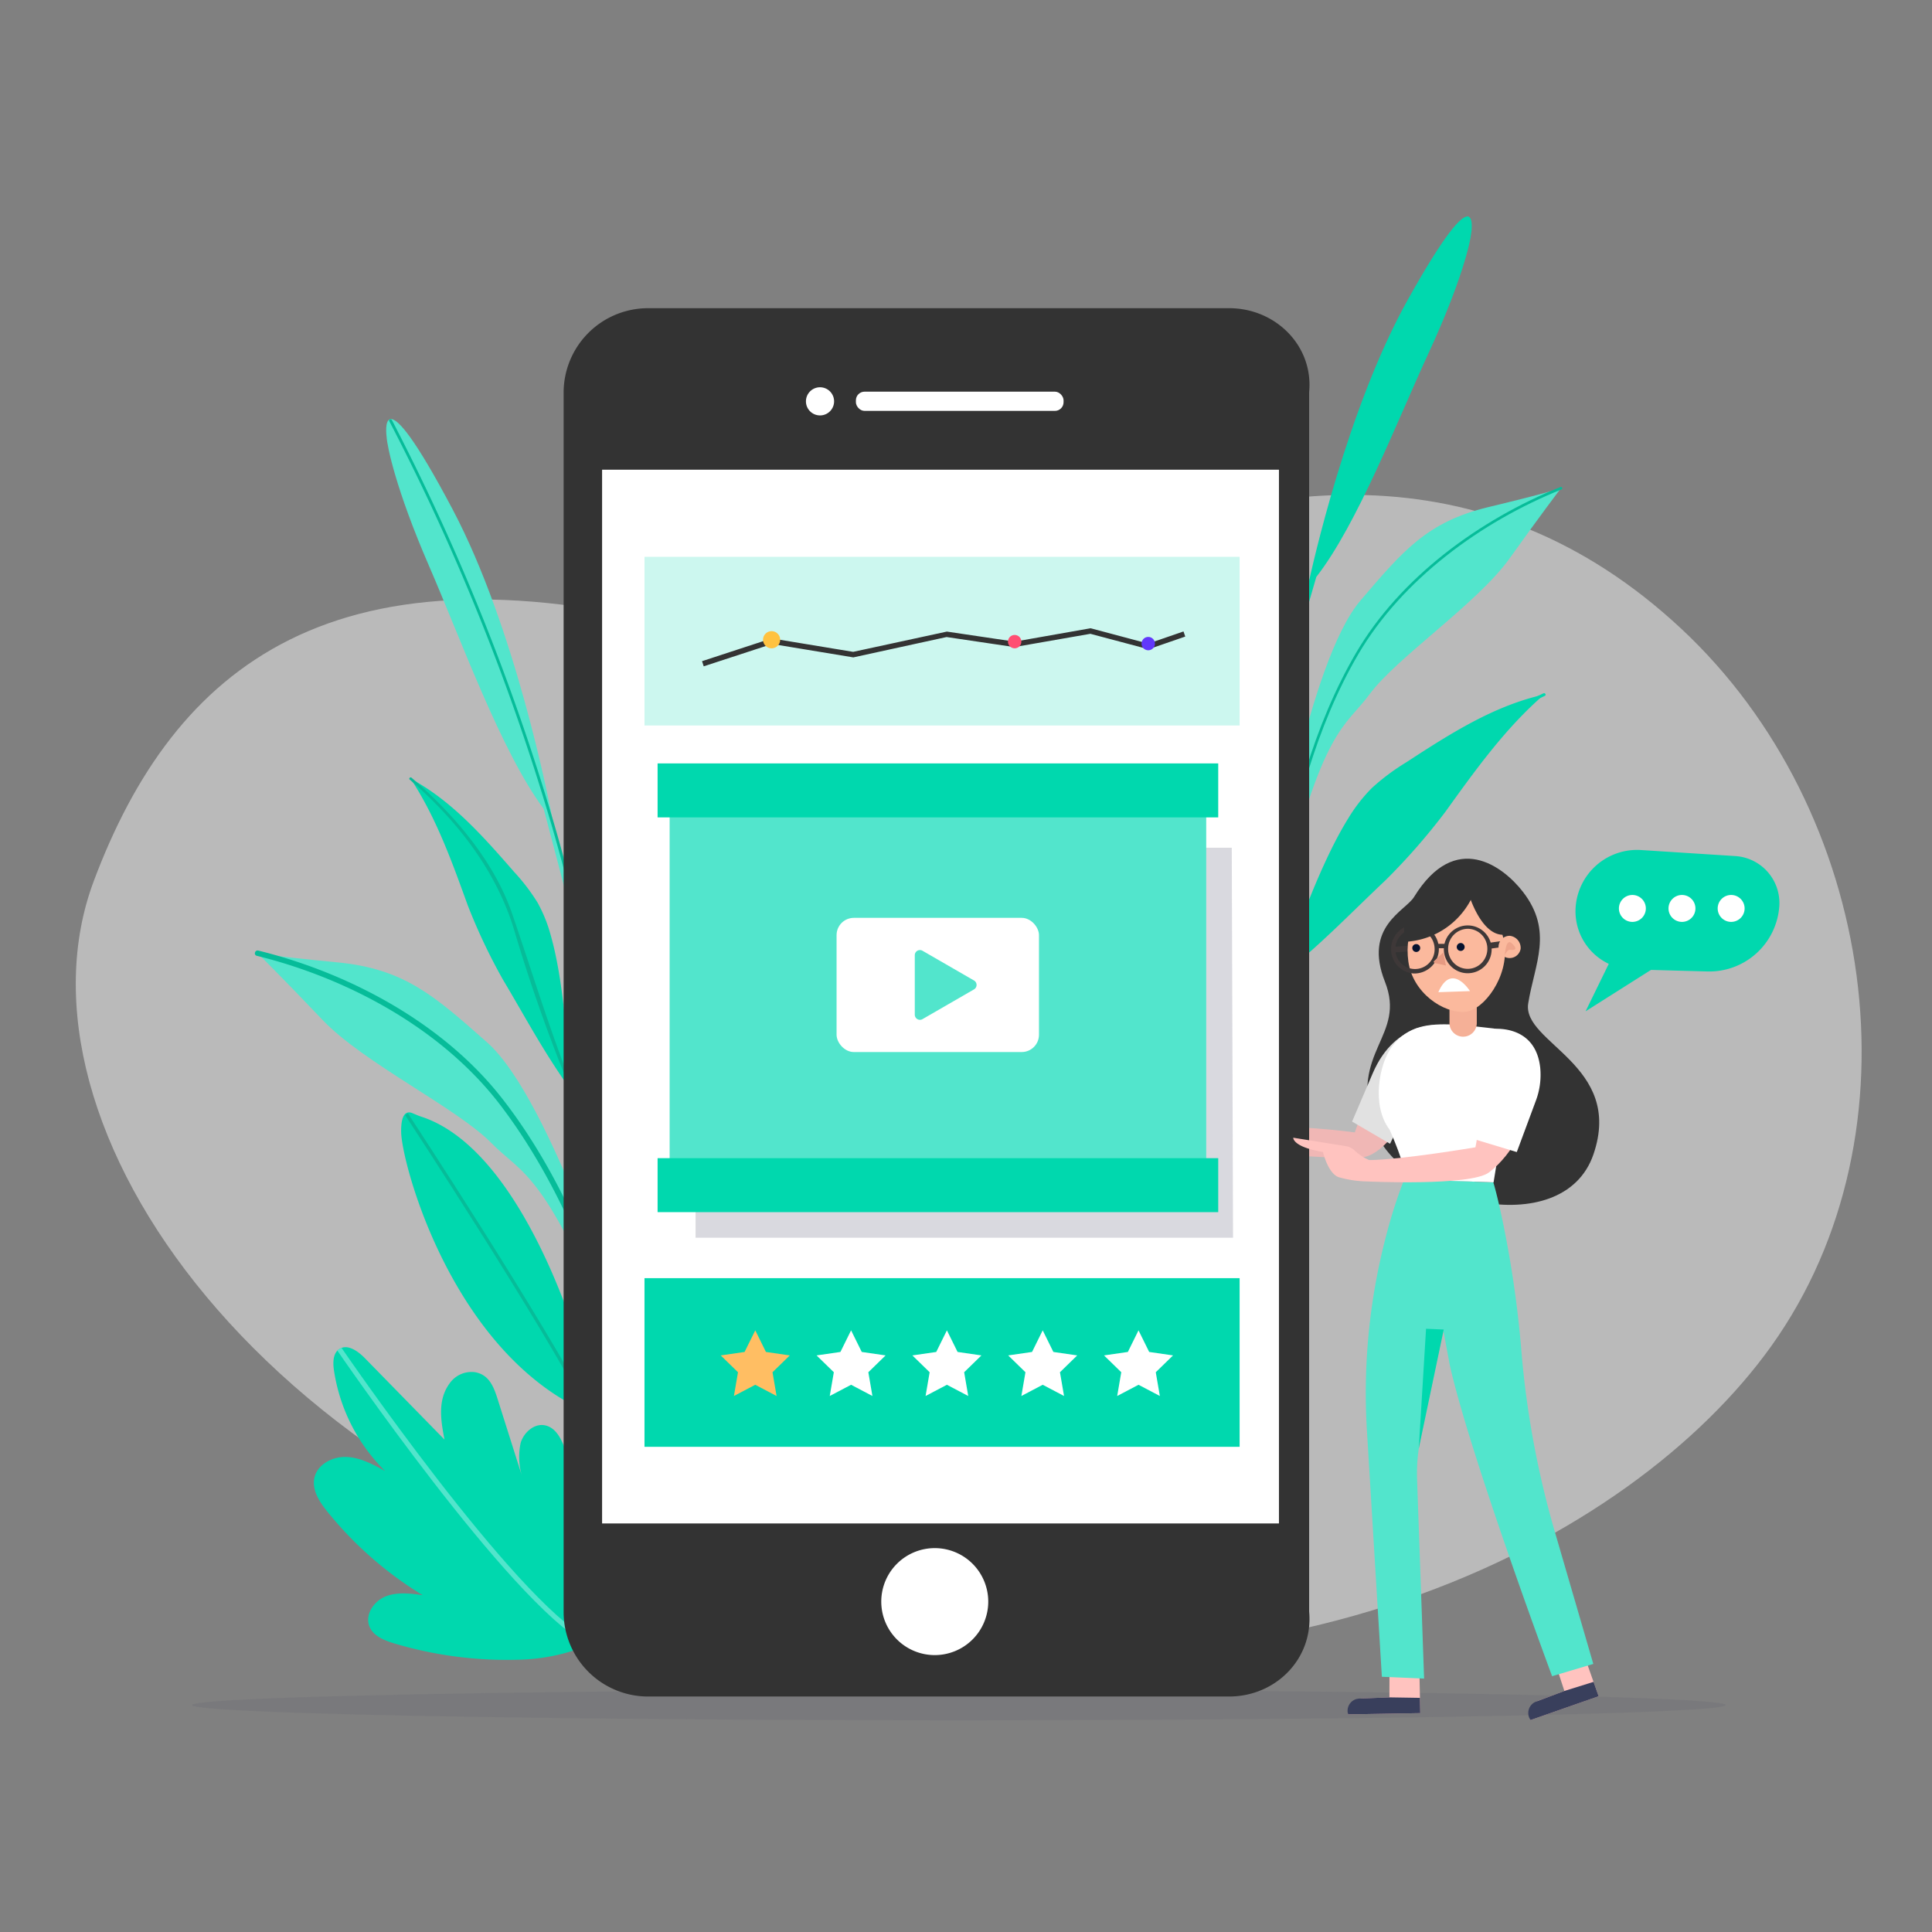 <svg xmlns="http://www.w3.org/2000/svg" width="357" height="357" viewBox="0 0 357 357"><rect x="0" y="0" width="357" height="357" fill="#808080" stroke="none"/><defs><style>.a,.e,.n,.t{fill:none;}.b{fill:#ececec;opacity:0.54;}.b,.c,.v{mix-blend-mode:multiply;isolation:isolate;}.c,.v{fill:#424261;}.c{opacity:0.1;}.d{fill:#00d8ae;}.e{stroke:#52e5cc;stroke-width:0.925px;}.e,.n,.t{stroke-miterlimit:10;}.f{fill:#06bc99;}.g{fill:#52e5cc;}.h{fill:#f0b7b5;}.i{fill:#333;}.j{fill:#e1e1e1;}.k{fill:#ffc3bf;}.l{fill:#393f5c;}.m{fill:#fff;}.n,.t{stroke:#3e3838;}.n{stroke-width:1.044px;}.o{fill:#f5b097;}.p{fill:#fbb99d;}.q{fill:#3e3838;}.r{fill:#06122f;}.s,.u{fill:#e69a82;}.t{stroke-width:1.109px;}.u{opacity:0.66;}.v{opacity:0.2;}.w{fill:#ffbe63;}.x{fill:#ccf7ef;}.y{fill:#ffc240;}.z{fill:#ff4f72;}.aa{fill:#6138fb;}</style></defs><g transform="translate(-219 -606)"><rect class="a" width="357" height="357" transform="translate(219 606)"/><g transform="translate(-5316 -648.154)"><path class="b" d="M163.207,175.282s18.958,9.727,59.753-10.221,84.006-24.388,120.021,9.184,44.873,93.093,16.68,132.562c-25.694,35.97-92.991,72.339-185.99,50.465s-140.825-91.521-124-136.382C64.386,181.646,93.834,156.345,163.207,175.282Z" transform="translate(5502.659 1196.058)"/><ellipse class="c" cx="141.703" cy="2.815" rx="141.703" ry="2.815" transform="translate(5570.492 1566.409)"/><g transform="translate(5582.098 1331.594)"><g transform="translate(10.894 171.497)"><path class="d" d="M152.957,397.646A110.688,110.688,0,0,0,147,362.487c-.684-2-1.752-4.266-3.827-4.664-1.986-.38-3.888,1.32-4.47,3.255a12.477,12.477,0,0,0,.208,6q-2.227-7.037-4.454-14.075c-.689-2.169-1.536-4.561-4.236-5a4.931,4.931,0,0,0-4.637,2.067c-2.27,3.084-1.626,6.881-.955,10.39l-14.7-15.032c-1.276-1.3-3.2-2.7-4.73-1.7-1.183.775-1.2,2.484-1,3.885a33.058,33.058,0,0,0,9.445,18.657c-2.242-1.238-4.592-2.507-7.153-2.6s-5.375,1.378-5.906,3.884c-.476,2.245.947,4.417,2.386,6.2A68.014,68.014,0,0,0,120.6,389.208c-2.3-.317-4.716-.621-6.867.245s-3.834,3.349-2.985,5.506c.7,1.791,2.74,2.61,4.582,3.164a72.738,72.738,0,0,0,23.884,2.983,35.282,35.282,0,0,0,13.747-3.46Z" transform="translate(-100.489 -343.389)"/><path class="e" d="M106.283,343.81s31.741,46.406,45.928,54.073" transform="translate(-101.576 -343.468)"/></g><g transform="translate(28.531 66.212)"><path class="d" d="M151.845,271.271c-.231-8.152-1.2-20.417-3.456-28.255a26.777,26.777,0,0,0-2.432-6.032,37.039,37.039,0,0,0-4.343-5.684c-5.667-6.5-11.508-13.142-19.11-17.214,4.719,7.171,7.637,15.346,10.559,23.417a107.231,107.231,0,0,0,6.511,13.74c4.173,6.991,7.09,12.627,12.27,20.028" transform="translate(-122.255 -213.853)"/><path class="f" d="M122.277,214.2c8.755,7.526,16.159,17.02,19.41,28.178a305.461,305.461,0,0,0,11.012,30.8c.117.284.586.16.467-.128-4.61-11.188-8.046-22.664-11.967-34.081-3.341-9.73-10.856-18.471-18.581-25.11-.235-.2-.579.139-.342.342Z" transform="translate(-122.197 -213.799)"/></g><g transform="translate(0 98.192)"><path class="g" d="M155.548,324.437s-13.478-43.619-25.477-54.206c-9.638-8.5-15.181-13.561-27.617-14.757s-14.77-1.7-14.77-1.7,4.436,4.366,12.006,12.332,24.867,16.277,31.245,22.795c5.591,5.715,10.136,5.1,23.081,38.134Z" transform="translate(-87.193 -253.277)"/><path class="f" d="M87.437,254.146c17.034,4.194,34.413,13.639,45.1,27.718,9.695,12.773,16.4,28.454,21.007,43.759a.5.5,0,0,0,.968-.267c-4.723-15.674-11.645-31.922-21.753-44.864-10.807-13.836-28.136-23.148-45.054-27.314-.627-.154-.9.813-.267.968Z" transform="translate(-87.08 -253.162)"/></g><g transform="translate(24.26 0)"><path class="g" d="M147.634,206.062c-.661-3.5-6.859-35.19-18.406-57.055-14.125-26.746-12.2-13.351-12.2-13.351.1,1.625,1.635,9.506,7.859,23.849,5.819,13.41,13.3,34.243,21.16,44.822,2.616,9.87,12.238,46.367,13.758,55l1.075-.189C159.442,250.975,150.826,218.135,147.634,206.062Z" transform="translate(-116.939 -132.302)"/><path class="f" d="M117.633,132.673a413.57,413.57,0,0,1,29.094,71.646c5.59,18.353,9.317,37.469,13.948,56.092.08.324.566.134.487-.188-4.631-18.623-8.359-37.739-13.949-56.092a413.592,413.592,0,0,0-29.093-71.646c-.154-.294-.642-.11-.487.188Z" transform="translate(-117.064 -132.308)"/></g><g transform="translate(27.028 128.111)"><path class="d" d="M124.023,290.763c-.545-.176-1.085-.428-1.627-.649-.8-.327-2.12-.294-2.047,3.549.1,5.369,8.2,36.3,29.869,49.361a22.243,22.243,0,0,1,2.584,1.861c1.5,1.23,3.914,2.564,2.891-2.736C154.273,334.8,143.42,297.039,124.023,290.763Z" transform="translate(-120.346 -289.987)"/><path class="f" d="M155.242,345.963c-8.935-17.291-33.735-55.058-33.985-55.436l.507-.334c.249.38,25.067,38.174,34.017,55.492Z" transform="translate(-120.517 -290.026)"/></g></g><g transform="translate(5762.974 1294.155)"><g transform="translate(6.879 88.084)"><path class="d" d="M320.691,246.9c2.7-8.6,7.439-21.341,12.2-29a29.671,29.671,0,0,1,4.405-5.679,40.912,40.912,0,0,1,6.331-4.732c7.984-5.2,16.2-10.5,25.506-12.535-7.179,6.2-12.747,14.01-18.288,21.709a118.308,118.308,0,0,1-11.066,12.642c-6.545,6.174-11.346,11.285-19.086,17.591" transform="translate(-318.65 -194.698)"/><path class="d" d="M368.524,194.666c-9.772,4.516-19.925,11.156-26.43,19.85-8.256,11.036-15.287,22.934-23.853,33.806-.21.267.166.648.379.378q11.524-14.625,21.552-30.315c6.681-10.47,17.437-18.088,28.623-23.257.312-.145.041-.606-.271-.462Z" transform="translate(-318.179 -194.638)"/></g><g transform="translate(6.942 49.974)"><path class="g" d="M318.256,222.208s6.77-42.089,16.483-53.443c7.8-9.121,12.267-14.519,23.609-17.248s13.435-3.5,13.435-3.5-3.531,4.616-9.491,12.969-20.867,18.295-25.914,25.153c-4.425,6.013-8.707,6.036-16.365,38.27Z" transform="translate(-318.256 -147.784)"/><path class="f" d="M371.951,147.75c-14.9,5.985-29.619,16.709-37.786,30.689-7.8,13.354-12.079,29.372-14.421,44.6-.048.31.439.337.486.029,2.322-15.093,6.606-31.116,14.34-44.356,8.125-13.907,22.766-24.568,37.6-30.525.291-.116.07-.55-.219-.434Z" transform="translate(-318.535 -147.73)"/></g><g transform="translate(0 0)"><path class="d" d="M323.49,154.413c.7-3.252,7.185-32.7,18.45-52.851,13.78-24.654,11.685-12.192,11.685-12.192-.13,1.515-1.738,8.837-7.866,22.089-5.73,12.39-13.175,31.67-20.748,41.371-2.661,9.155-12.455,43.011-14.065,51.031l-1-.2C311.469,196.077,320.241,165.613,323.49,154.413Z" transform="translate(-309.756 -86.22)"/><path class="d" d="M352.764,86.355a389.291,389.291,0,0,0-28.724,66.106c-5.677,17.053-9.566,34.9-14.318,52.238a.243.243,0,0,0,.469.13c4.744-17.308,8.68-35.072,14.284-52.115A382.416,382.416,0,0,1,353.184,86.6c.152-.274-.268-.52-.42-.245Z" transform="translate(-309.712 -86.223)"/></g></g><path class="h" d="M319.538,294.531s-2.417.636-5.568-1.6a2.906,2.906,0,0,0-1.624-.507s-3.371-.145-4.026,1.648c0,0,1.444,3.786,3.52,4.22a20.587,20.587,0,0,0,5.247.067Z" transform="translate(5453.523 1169.261)"/><g transform="translate(5765.706 1412.825)"><path class="i" d="M369.819,259.02c1.182-7.329,4.7-13.278-.971-20.607-3.628-4.686-12.463-11.5-20.132.959-1.587,2.579-9.4,5.463-5.376,15.63s-6.621,12.767-2.129,26.716,34.991,21.752,40.665,5.2S368.637,266.35,369.819,259.02Z" transform="translate(-318.139 -232.286)"/><g transform="translate(0 30.729)"><path class="h" d="M344.962,270.791c-.964-.392-5.979,1.35-12.251,19.286,0,0-13.455-1.856-18.822-.443l-.816,3.87s13.553,1.588,20.816,1.2C341,294.323,350.451,273.021,344.962,270.791Z" transform="translate(-313.073 -270.228)"/><path class="j" d="M353.146,270.148s-8.406-1.144-12.714,8.908l-3.805,8.9,7.019,4.1,3.17-6.646Z" transform="translate(-317.491 -270.109)"/></g><g transform="translate(18.304 59.252)"><g transform="translate(0 86.643)"><path class="k" d="M348.8,411.861l.258,11.989-13.327.234h0a2.613,2.613,0,0,1,2.485-2.935l5.135-.211.024-8.971Z" transform="translate(-335.622 -411.861)"/><path class="l" d="M348.973,423.125l-5.647-.092-5.561.224a2.253,2.253,0,0,0-2.06,2.922h0l13.327-.234Z" transform="translate(-335.603 -413.956)"/></g><g transform="translate(33.388 84.213)"><path class="k" d="M385.739,408.869l4,11.3-12.583,4.4h0a2.613,2.613,0,0,1,1.441-3.566l4.81-1.81-2.788-8.527Z" transform="translate(-376.737 -408.869)"/><path class="l" d="M388.761,419.509l-5.391,1.682-5.21,1.956a2.253,2.253,0,0,0-1.041,3.42h0l12.583-4.4Z" transform="translate(-376.698 -410.865)"/></g><g transform="translate(3.376)"><path class="g" d="M346.852,305.216a90.829,90.829,0,0,0-3.381,10.554,114.336,114.336,0,0,0-3.5,36.122l2.745,45.239,7.806.336h0l-1.3-36.842a31.225,31.225,0,0,1,.639-7.467l9.926-47.548Z" transform="translate(-339.758 -305.216)"/><path class="g" d="M366.351,305.814s.726,2.254,1.908,8.064a198.539,198.539,0,0,1,3.278,23.075l.012.149a169.946,169.946,0,0,0,6.179,33.316l7.1,24.385-7.614,2.269s-15.239-41-18.913-57.525l-1.951-10.465-.377-23.618Z" transform="translate(-342.798 -305.263)"/><path class="d" d="M351.788,361.34l1.35-22.142,3.268.142Z" transform="translate(-342.014 -311.589)"/></g></g><path class="m" d="M356.364,269.981c-4.256-.122-8.231.093-11.214,4.06-2.4,3.191-3.855,10.962-.45,15.377,0,0,3.138,7.037,2.943,9.185l16.265.552,3.9-23.922c.327-2.058-1.888-4.127-3.9-4.512C363.9,270.721,358.059,270.029,356.364,269.981Z" transform="translate(-318.628 -239.351)"/><g transform="translate(26.343 3.436)"><ellipse class="i" cx="9.573" cy="8.232" rx="9.573" ry="8.232" transform="translate(3.259)"/><line class="n" y1="0.43" x2="6.196" transform="translate(0.665 12.919)"/><path class="o" d="M361.3,270.409h0a2.524,2.524,0,0,1-2.523-2.524v-7.706h5.048v7.706A2.524,2.524,0,0,1,361.3,270.409Z" transform="translate(-347.988 -240.953)"/><path class="p" d="M367.154,249.827c.8,5.826-3.788,12.089-7.227,12.388-4.009.35-9.741-3.483-10.537-9.309s1.83-10.992,7.657-11.789S366.359,244,367.154,249.827Z" transform="translate(-346.201 -237.358)"/><g transform="translate(0 8.71)"><path class="q" d="M349.617,256.309a4.463,4.463,0,0,1-4.12-4.477h0A4.485,4.485,0,0,1,349.9,247.3a4.323,4.323,0,0,1,3.126,1.3,4.537,4.537,0,0,1-3.1,7.715C349.821,256.318,349.719,256.315,349.617,256.309Zm-3.329-4.482a3.625,3.625,0,1,0,7.249-.037,3.7,3.7,0,0,0-1.068-2.611,3.556,3.556,0,0,0-2.565-1.071,3.682,3.682,0,0,0-3.616,3.719Z" transform="translate(-345.497 -247.248)"/><path class="q" d="M361.609,256.245a4.329,4.329,0,0,1-2.814-1.294,4.521,4.521,0,0,1-1.3-3.182h0a4.417,4.417,0,1,1,4.426,4.486C361.816,256.255,361.712,256.253,361.609,256.245Zm.544-8.193c-.084-.006-.167-.008-.252-.007a3.68,3.68,0,0,0-3.615,3.719h0a3.7,3.7,0,0,0,1.068,2.611,3.572,3.572,0,0,0,5.125-.027,3.724,3.724,0,0,0,1.055-2.622A3.661,3.661,0,0,0,362.153,248.053Z" transform="translate(-347.747 -247.236)"/><path class="q" d="M355.88,252.465l0-.809,1.707-.009,0,.809Z" transform="translate(-347.444 -248.063)"/></g><g transform="translate(3.919 12.145)"><path class="r" d="M360.639,251.691a.729.729,0,1,0,1.017-.033A.72.72,0,0,0,360.639,251.691Z" transform="translate(-352.222 -251.463)"/><path class="r" d="M350.322,252.45a.729.729,0,1,0,.7-.742A.719.719,0,0,0,350.322,252.45Z" transform="translate(-350.321 -251.509)"/></g><path class="s" d="M356.963,253.611l-1.552,1.446c-.335.249-.319.423.146.554l1.889.417-.483-2.417Z" transform="translate(-347.313 -239.722)"/><g transform="translate(2.396 2.764)"><path class="i" d="M361.1,240.764a14.546,14.546,0,0,1-12.25,8.377S344.985,238.032,361.1,240.764Z" transform="translate(-348.446 -239.995)"/><path class="i" d="M363.159,240.252s2.389,8.162,6.86,7.484a6.543,6.543,0,0,0-.414-5.6C367.671,238.741,363.159,240.252,363.159,240.252Z" transform="translate(-351.206 -239.917)"/></g><path class="t" d="M367.946,251.993l2.792-.384a.481.481,0,0,1,.489.692" transform="translate(-349.707 -239.345)"/><g transform="translate(19.889 10.814)"><path class="p" d="M374.026,252.234A2.056,2.056,0,1,1,372,249.826,2.245,2.245,0,0,1,374.026,252.234Z" transform="translate(-369.978 -249.826)"/><path class="u" d="M371.364,253.7s.134-3.281,1.275-2.224c1.7,1.574-.35,1.2-.35,1.2S371.864,252.548,371.364,253.7Z" transform="translate(-370.238 -250.096)"/></g><path class="m" d="M0,.2S3.388,5.646,5.851,0Z" transform="translate(14.58 21.233) rotate(180)"/></g></g><g transform="translate(5826.126 1411.201)"><g transform="translate(0 0)"><path class="d" d="M417,256.536l-13.92-.383a10.734,10.734,0,0,1-10.422-11.34h0A11.385,11.385,0,0,1,404.755,234.1l17.431,1.115a8.689,8.689,0,0,1,8.111,9.314h0A12.972,12.972,0,0,1,417,256.536Z" transform="translate(-392.643 -234.074)"/><path class="d" d="M398.838,253.881l-4.42,9.042,14.286-9.042Z" transform="translate(-392.556 -233.102)"/></g><g transform="translate(8.022 8.326)"><path class="m" d="M414,244.5a2.487,2.487,0,1,1-2.486-2.487A2.486,2.486,0,0,1,414,244.5Z" transform="translate(-399.861 -242.011)"/><path class="m" d="M405.265,244.5a2.487,2.487,0,1,1-2.487-2.487A2.486,2.486,0,0,1,405.265,244.5Z" transform="translate(-400.29 -242.011)"/><path class="m" d="M422.661,244.5a2.487,2.487,0,1,1-2.487-2.487A2.487,2.487,0,0,1,422.661,244.5Z" transform="translate(-399.436 -242.011)"/></g></g><g transform="translate(5639.15 1311.102)"><g transform="translate(0 0)"><path class="i" d="M295.057,347.909c.818,8.722-6.169,15.709-14.788,15.709H172.908A15.606,15.606,0,0,1,157.3,348.012V122.686a15.606,15.606,0,0,1,15.606-15.606H280.269c8.619,0,15.606,6.987,14.788,15.5Z" transform="translate(-157.302 -107.08)"/><rect class="m" width="125.071" height="194.713" transform="translate(7.106 29.846)"/><g transform="translate(44.773 14.612)"><path class="m" d="M217.613,127.608a2.6,2.6,0,1,1-2.6-2.6A2.6,2.6,0,0,1,217.613,127.608Z" transform="translate(-212.411 -125.007)"/><rect class="m" width="38.374" height="3.553" rx="1.601" transform="translate(9.232 0.812)"/></g><path class="m" d="M9.884,0A9.884,9.884,0,1,1,0,9.884,9.884,9.884,0,0,1,9.884,0Z" transform="translate(58.693 229.117)"/></g><g transform="translate(14.942 45.943)"><g transform="translate(2.421 38.175)"><path class="v" d="M286.624,301.856l-.236-72.073H187.305v72.073Z" transform="translate(-180.293 -214.211)"/><rect class="g" width="99.151" height="79.613" transform="translate(2.222 2.53)"/><path class="d" d="M0,0H103.594V9.973H0Z" transform="translate(0 72.943)"/><rect class="d" width="103.594" height="9.973"/><g transform="translate(33.071 28.537)"><rect class="m" width="37.402" height="24.795" rx="3.194"/><path class="g" d="M248.11,258.69l-9.517-5.495a.95.95,0,0,0-1.425.823v10.989a.95.95,0,0,0,1.425.823l9.517-5.495a.951.951,0,0,0,0-1.646l-9.517-5.495a.95.95,0,0,0-1.425.823v10.989a.95.95,0,0,0,1.425.823l9.517-5.495A.951.951,0,0,0,248.11,258.69Z" transform="translate(-222.715 -247.115)"/></g></g><g transform="translate(0 133.29)"><rect class="d" width="109.969" height="31.165"/><g transform="translate(14.091 9.643)"><path class="w" d="M199.415,339.558l1.971,3.993,4.407.64L202.6,347.3l.753,4.389-3.942-2.072-3.942,2.072.753-4.389-3.189-3.108,4.407-.64Z" transform="translate(-193.037 -339.558)"/><path class="m" d="M221.206,339.558l1.971,3.993,4.407.64-3.189,3.108.753,4.389-3.942-2.072-3.942,2.072.753-4.389-3.189-3.108,4.407-.64Z" transform="translate(-197.124 -339.558)"/><path class="m" d="M243,339.558l1.971,3.993,4.407.64-3.189,3.108.753,4.389L243,349.617l-3.942,2.072.752-4.389-3.189-3.108,4.407-.64Z" transform="translate(-201.211 -339.558)"/><path class="m" d="M264.789,339.558l1.971,3.993,4.407.64-3.189,3.108.753,4.389-3.942-2.072-3.942,2.072.753-4.389-3.189-3.108,4.407-.64Z" transform="translate(-205.298 -339.558)"/><path class="m" d="M286.58,339.558l1.971,3.993,4.407.64-3.189,3.108.753,4.389-3.942-2.072-3.941,2.072.753-4.389-3.189-3.108,4.407-.64Z" transform="translate(-209.385 -339.558)"/></g></g><rect class="x" width="109.969" height="31.165"/><g transform="translate(10.633 13.198)"><path class="i" d="M189.091,186.908l-.311-.95,12.86-4.21,15.066,2.487,17.316-3.745,12.525,1.858,14.035-2.474.107.028,10.544,2.81,6.512-2.247.326.944-6.8,2.346-.148-.039L260.54,180.9l-14.058,2.453-12.515-1.856-17.233,3.761-.094-.016-14.92-2.463Z" transform="translate(-188.781 -179.873)"/><path class="y" d="M205.8,182.359a1.583,1.583,0,1,1-1.333-1.8A1.583,1.583,0,0,1,205.8,182.359Z" transform="translate(-191.382 -179.999)"/><path class="z" d="M260.823,182.782a1.234,1.234,0,1,1-1.077-1.373A1.233,1.233,0,0,1,260.823,182.782Z" transform="translate(-201.831 -180.16)"/><path class="aa" d="M291.208,183.229a1.234,1.234,0,1,1-1.077-1.373A1.233,1.233,0,0,1,291.208,183.229Z" transform="translate(-207.53 -180.243)"/></g></g></g><g transform="translate(5773.977 1444.252)"><g transform="translate(0 1.325)"><path class="k" d="M366.482,272.67c-4.936.8-5.5,16.329-6.433,20.506,0,0-13.486,2.29-19.7,2.372l-.372,3.937s19.158.908,22.562-1.655C371.727,290.912,375.053,271.271,366.482,272.67Z" transform="translate(-326.39 -272.599)"/><path class="k" d="M339.79,300.369s-2.481.3-5.3-2.346a2.909,2.909,0,0,0-1.54-.725l-9.7-1.549s-.167,1.7,5.486,2.631c0,0,.912,3.948,2.908,4.662a20.586,20.586,0,0,0,5.189.785Z" transform="translate(-323.254 -276.941)"/></g><path class="m" d="M367.231,271.031s8.236-1.23,9.155,7.128a13.577,13.577,0,0,1-.838,6.192l-3.49,9.4-8.794-2.658Z" transform="translate(-330.758 -270.968)"/></g></g></g></svg>